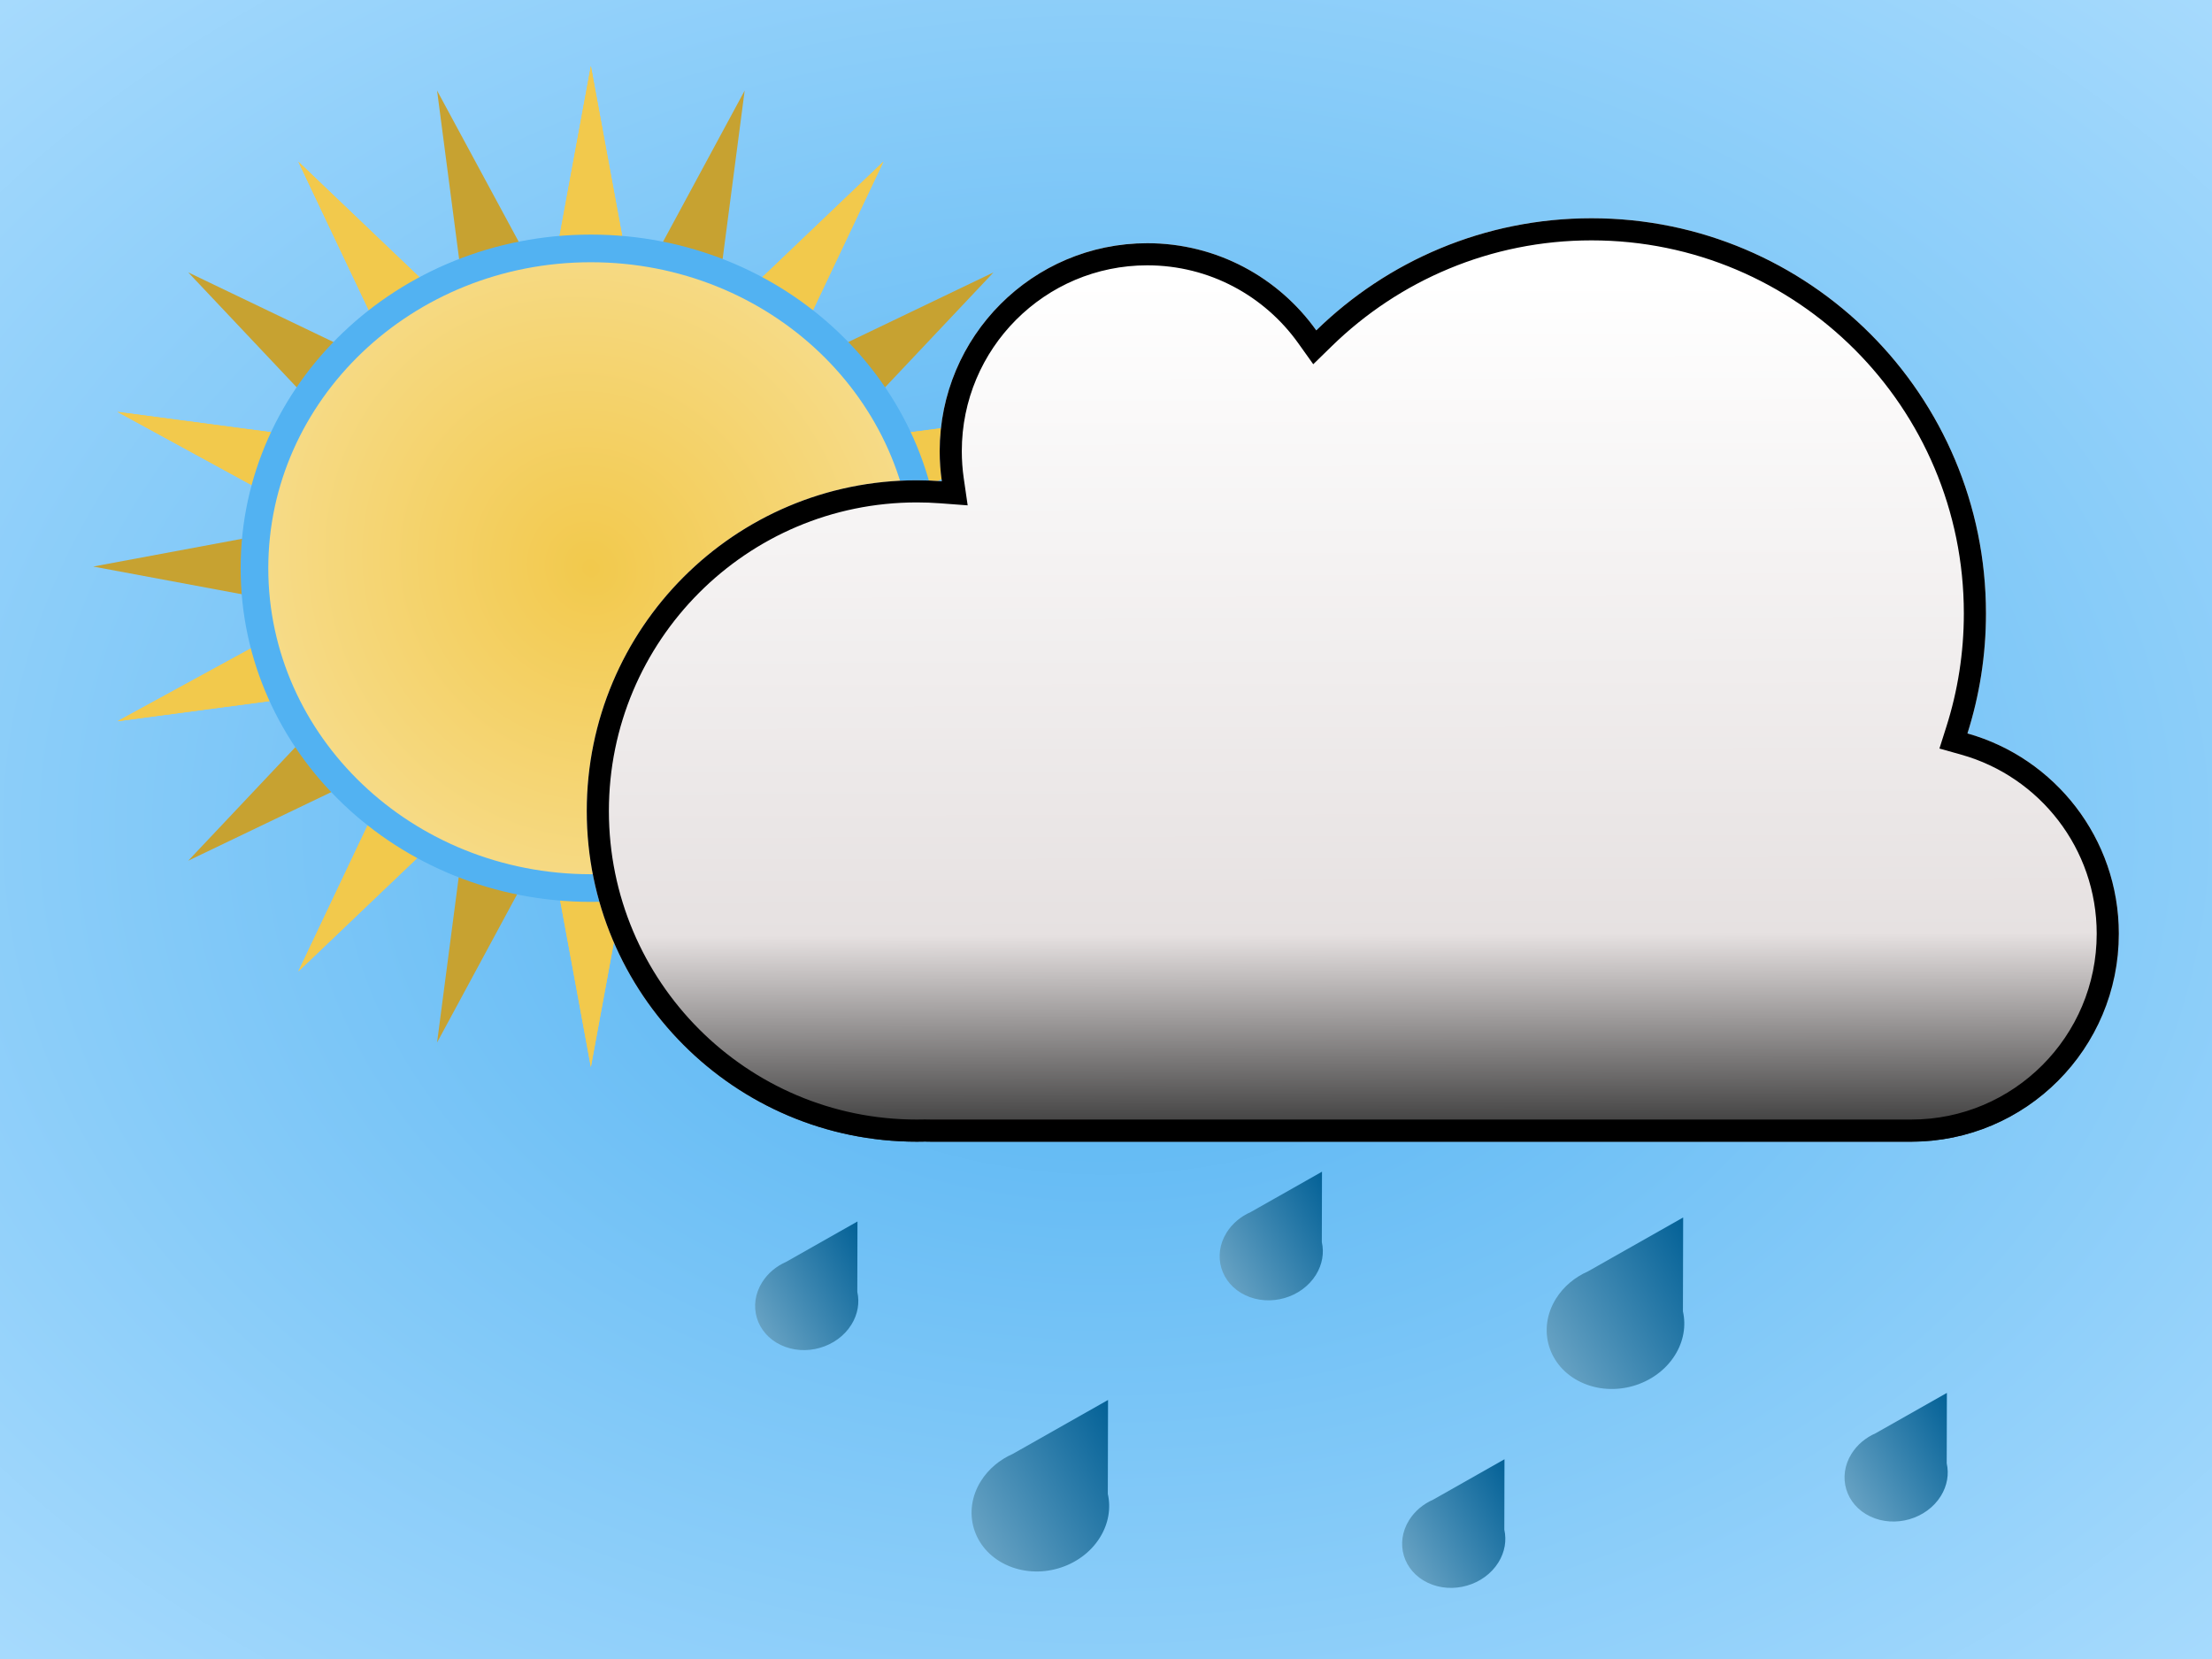 <svg width="400" height="300" viewBox="0 0 400 300" fill="none" xmlns="http://www.w3.org/2000/svg">
<rect width="400" height="300" fill="white"/>
<rect width="400" height="300" fill="url(#paint0_radial)"/>
<g filter="url(#filter0_d)">
<path fill-rule="evenodd" clip-rule="evenodd" d="M302.327 235.139L302.369 218.158L285.151 227.907C282.806 228.942 280.755 230.621 279.372 232.835C275.924 238.358 277.946 245.123 283.888 247.943C289.83 250.764 297.443 248.573 300.891 243.049C302.479 240.507 302.907 237.702 302.327 235.139Z" fill="url(#paint1_linear)"/>
</g>
<g filter="url(#filter1_d)">
<path fill-rule="evenodd" clip-rule="evenodd" d="M198.327 268.139L198.369 251.158L181.151 260.907C178.806 261.942 176.755 263.621 175.372 265.835C171.924 271.358 173.946 278.123 179.888 280.943C185.83 283.764 193.443 281.573 196.891 276.049C198.479 273.507 198.907 270.702 198.327 268.139Z" fill="url(#paint2_linear)"/>
</g>
<g filter="url(#filter2_d)">
<path fill-rule="evenodd" clip-rule="evenodd" d="M153.028 231.617L153.059 218.881L140.145 226.193C138.387 226.969 136.848 228.228 135.811 229.889C133.225 234.031 134.742 239.105 139.198 241.22C143.655 243.336 149.364 241.692 151.951 237.55C153.141 235.643 153.462 233.539 153.028 231.617Z" fill="url(#paint3_linear)"/>
</g>
<g filter="url(#filter3_d)">
<path fill-rule="evenodd" clip-rule="evenodd" d="M237.028 222.617L237.059 209.881L224.145 217.193C222.387 217.969 220.848 219.228 219.811 220.889C217.225 225.031 218.742 230.105 223.198 232.22C227.655 234.336 233.364 232.692 235.951 228.55C237.141 226.643 237.462 224.539 237.028 222.617Z" fill="url(#paint4_linear)"/>
</g>
<g filter="url(#filter4_d)">
<path fill-rule="evenodd" clip-rule="evenodd" d="M270.028 274.617L270.059 261.881L257.145 269.193C255.387 269.969 253.848 271.228 252.811 272.889C250.225 277.031 251.742 282.105 256.198 284.22C260.655 286.336 266.364 284.692 268.951 280.55C270.141 278.643 270.462 276.539 270.028 274.617Z" fill="url(#paint5_linear)"/>
</g>
<g filter="url(#filter5_d)">
<path fill-rule="evenodd" clip-rule="evenodd" d="M350.028 262.617L350.059 249.881L337.145 257.193C335.387 257.969 333.848 259.228 332.811 260.889C330.225 265.031 331.742 270.105 336.198 272.22C340.655 274.336 346.364 272.692 348.951 268.55C350.141 266.643 350.462 264.539 350.028 262.617Z" fill="url(#paint6_linear)"/>
</g>
<path d="M106.848 11.95L117.471 69.573L159.749 29.233L134.66 82.131L192.443 74.484L141.225 102.449L192.443 130.416L134.66 122.768L159.749 175.666L117.471 135.326L106.848 192.949L96.225 135.326L53.948 175.666L79.037 122.768L21.253 130.416L72.471 102.449L21.253 74.484L79.037 82.131L53.948 29.233L96.225 69.573L106.848 11.95Z" fill="#F2C94C"/>
<path d="M16.848 102.449L74.154 91.767L34.037 49.255L86.642 74.484L79.037 16.379L106.848 67.882L134.66 16.379L127.055 74.484L179.66 49.255L139.543 91.767L196.848 102.449L139.543 113.132L179.66 155.644L127.055 130.416L134.66 188.52L106.848 137.017L79.037 188.52L86.642 130.416L34.037 155.644L74.154 113.132L16.848 102.449Z" fill="#C7A231"/>
<path d="M106.848 11.95L117.471 69.573L159.749 29.233L134.66 82.131L192.443 74.484L141.225 102.449L192.443 130.416L134.66 122.768L159.749 175.666L117.471 135.326L106.848 192.949L96.225 135.326L53.948 175.666L79.037 122.768L21.253 130.416L72.471 102.449L21.253 74.484L79.037 82.131L53.948 29.233L96.225 69.573L106.848 11.95Z" fill="#F2C94C"/>
<path d="M167.682 102.754C167.682 134.582 140.561 160.588 106.848 160.588C73.135 160.588 46.015 134.582 46.015 102.754C46.015 70.927 73.135 44.921 106.848 44.921C140.561 44.921 167.682 70.927 167.682 102.754Z" fill="url(#paint7_radial)" stroke="#52B2F2" stroke-width="5"/>
<g filter="url(#filter6_d)">
<path d="M355.776 128.628C357.952 121.783 359.126 114.491 359.126 106.924C359.126 67.459 327.192 35.466 287.8 35.466C268.437 35.466 250.877 43.195 238.025 55.742C231.216 46.199 220.065 39.979 207.464 39.979C186.731 39.979 169.924 56.817 169.924 77.588C169.924 79.434 170.057 81.248 170.313 83.022C168.821 82.911 167.315 82.854 165.795 82.854C132.829 82.854 106.106 109.627 106.106 142.653C106.106 175.679 132.829 202.452 165.795 202.452C166.285 202.452 166.773 202.446 167.26 202.434C167.646 202.446 168.034 202.452 168.422 202.452H345.611C366.344 202.452 383.151 185.614 383.151 164.843C383.151 147.601 371.57 133.068 355.776 128.628Z" fill="url(#paint8_linear)"/>
<path d="M353.87 128.022L353.244 129.993L355.235 130.553C370.187 134.757 381.151 148.518 381.151 164.843C381.151 184.513 365.236 200.452 345.611 200.452H168.422C168.054 200.452 167.687 200.446 167.321 200.435L167.267 200.434L167.212 200.435C166.741 200.446 166.269 200.452 165.795 200.452C133.938 200.452 108.106 174.578 108.106 142.653C108.106 110.728 133.938 84.854 165.795 84.854C167.265 84.854 168.722 84.909 170.163 85.017L172.649 85.203L172.292 82.737C172.05 81.057 171.924 79.338 171.924 77.588C171.924 57.918 187.839 41.979 207.464 41.979C219.391 41.979 229.947 47.863 236.397 56.904L237.752 58.803L239.422 57.173C251.916 44.976 268.981 37.466 287.8 37.466C326.084 37.466 357.126 68.56 357.126 106.924C357.126 114.283 355.984 121.371 353.87 128.022Z" stroke="black" stroke-width="4"/>
</g>
<defs>
<filter id="filter0_d" x="267.69" y="208.158" width="48.884" height="55.017" filterUnits="userSpaceOnUse" color-interpolation-filters="sRGB">
<feFlood flood-opacity="0" result="BackgroundImageFix"/>
<feColorMatrix in="SourceAlpha" type="matrix" values="0 0 0 0 0 0 0 0 0 0 0 0 0 0 0 0 0 0 127 0"/>
<feOffset dx="2" dy="2"/>
<feGaussianBlur stdDeviation="6"/>
<feColorMatrix type="matrix" values="0 0 0 0 0.318 0 0 0 0 0.722 0 0 0 0 0.949 0 0 0 1 0"/>
<feBlend mode="normal" in2="BackgroundImageFix" result="effect1_dropShadow"/>
<feBlend mode="normal" in="SourceGraphic" in2="effect1_dropShadow" result="shape"/>
</filter>
<filter id="filter1_d" x="163.69" y="241.158" width="48.884" height="55.017" filterUnits="userSpaceOnUse" color-interpolation-filters="sRGB">
<feFlood flood-opacity="0" result="BackgroundImageFix"/>
<feColorMatrix in="SourceAlpha" type="matrix" values="0 0 0 0 0 0 0 0 0 0 0 0 0 0 0 0 0 0 127 0"/>
<feOffset dx="2" dy="2"/>
<feGaussianBlur stdDeviation="6"/>
<feColorMatrix type="matrix" values="0 0 0 0 0.318 0 0 0 0 0.722 0 0 0 0 0.949 0 0 0 1 0"/>
<feBlend mode="normal" in2="BackgroundImageFix" result="effect1_dropShadow"/>
<feBlend mode="normal" in="SourceGraphic" in2="effect1_dropShadow" result="shape"/>
</filter>
<filter id="filter2_d" x="124.55" y="208.881" width="42.663" height="47.262" filterUnits="userSpaceOnUse" color-interpolation-filters="sRGB">
<feFlood flood-opacity="0" result="BackgroundImageFix"/>
<feColorMatrix in="SourceAlpha" type="matrix" values="0 0 0 0 0 0 0 0 0 0 0 0 0 0 0 0 0 0 127 0"/>
<feOffset dx="2" dy="2"/>
<feGaussianBlur stdDeviation="6"/>
<feColorMatrix type="matrix" values="0 0 0 0 0.318 0 0 0 0 0.722 0 0 0 0 0.949 0 0 0 1 0"/>
<feBlend mode="normal" in2="BackgroundImageFix" result="effect1_dropShadow"/>
<feBlend mode="normal" in="SourceGraphic" in2="effect1_dropShadow" result="shape"/>
</filter>
<filter id="filter3_d" x="208.55" y="199.881" width="42.663" height="47.262" filterUnits="userSpaceOnUse" color-interpolation-filters="sRGB">
<feFlood flood-opacity="0" result="BackgroundImageFix"/>
<feColorMatrix in="SourceAlpha" type="matrix" values="0 0 0 0 0 0 0 0 0 0 0 0 0 0 0 0 0 0 127 0"/>
<feOffset dx="2" dy="2"/>
<feGaussianBlur stdDeviation="6"/>
<feColorMatrix type="matrix" values="0 0 0 0 0.318 0 0 0 0 0.722 0 0 0 0 0.949 0 0 0 1 0"/>
<feBlend mode="normal" in2="BackgroundImageFix" result="effect1_dropShadow"/>
<feBlend mode="normal" in="SourceGraphic" in2="effect1_dropShadow" result="shape"/>
</filter>
<filter id="filter4_d" x="241.55" y="251.881" width="42.663" height="47.262" filterUnits="userSpaceOnUse" color-interpolation-filters="sRGB">
<feFlood flood-opacity="0" result="BackgroundImageFix"/>
<feColorMatrix in="SourceAlpha" type="matrix" values="0 0 0 0 0 0 0 0 0 0 0 0 0 0 0 0 0 0 127 0"/>
<feOffset dx="2" dy="2"/>
<feGaussianBlur stdDeviation="6"/>
<feColorMatrix type="matrix" values="0 0 0 0 0.318 0 0 0 0 0.722 0 0 0 0 0.949 0 0 0 1 0"/>
<feBlend mode="normal" in2="BackgroundImageFix" result="effect1_dropShadow"/>
<feBlend mode="normal" in="SourceGraphic" in2="effect1_dropShadow" result="shape"/>
</filter>
<filter id="filter5_d" x="321.55" y="239.881" width="42.663" height="47.262" filterUnits="userSpaceOnUse" color-interpolation-filters="sRGB">
<feFlood flood-opacity="0" result="BackgroundImageFix"/>
<feColorMatrix in="SourceAlpha" type="matrix" values="0 0 0 0 0 0 0 0 0 0 0 0 0 0 0 0 0 0 127 0"/>
<feOffset dx="2" dy="2"/>
<feGaussianBlur stdDeviation="6"/>
<feColorMatrix type="matrix" values="0 0 0 0 0.318 0 0 0 0 0.722 0 0 0 0 0.949 0 0 0 1 0"/>
<feBlend mode="normal" in2="BackgroundImageFix" result="effect1_dropShadow"/>
<feBlend mode="normal" in="SourceGraphic" in2="effect1_dropShadow" result="shape"/>
</filter>
<filter id="filter6_d" x="102.106" y="35.466" width="285.046" height="174.986" filterUnits="userSpaceOnUse" color-interpolation-filters="sRGB">
<feFlood flood-opacity="0" result="BackgroundImageFix"/>
<feColorMatrix in="SourceAlpha" type="matrix" values="0 0 0 0 0 0 0 0 0 0 0 0 0 0 0 0 0 0 127 0"/>
<feOffset dy="4"/>
<feGaussianBlur stdDeviation="2"/>
<feColorMatrix type="matrix" values="0 0 0 0 0 0 0 0 0 0 0 0 0 0 0 0 0 0 0.25 0"/>
<feBlend mode="normal" in2="BackgroundImageFix" result="effect1_dropShadow"/>
<feBlend mode="normal" in="SourceGraphic" in2="effect1_dropShadow" result="shape"/>
</filter>
<radialGradient id="paint0_radial" cx="0" cy="0" r="1" gradientUnits="userSpaceOnUse" gradientTransform="translate(200 150) rotate(90) scale(250 333.333)">
<stop stop-color="#4DB0F1"/>
<stop offset="1" stop-color="#B7E2FF"/>
</radialGradient>
<linearGradient id="paint1_linear" x1="307.224" y1="226.828" x2="272.609" y2="246.184" gradientUnits="userSpaceOnUse">
<stop stop-color="#036197"/>
<stop offset="1" stop-color="#7BAFCC"/>
</linearGradient>
<linearGradient id="paint2_linear" x1="203.224" y1="259.828" x2="168.609" y2="279.184" gradientUnits="userSpaceOnUse">
<stop stop-color="#036197"/>
<stop offset="1" stop-color="#7BAFCC"/>
</linearGradient>
<linearGradient id="paint3_linear" x1="156.701" y1="225.383" x2="130.739" y2="239.9" gradientUnits="userSpaceOnUse">
<stop stop-color="#036197"/>
<stop offset="1" stop-color="#7BAFCC"/>
</linearGradient>
<linearGradient id="paint4_linear" x1="240.701" y1="216.383" x2="214.739" y2="230.9" gradientUnits="userSpaceOnUse">
<stop stop-color="#036197"/>
<stop offset="1" stop-color="#7BAFCC"/>
</linearGradient>
<linearGradient id="paint5_linear" x1="273.701" y1="268.383" x2="247.739" y2="282.9" gradientUnits="userSpaceOnUse">
<stop stop-color="#036197"/>
<stop offset="1" stop-color="#7BAFCC"/>
</linearGradient>
<linearGradient id="paint6_linear" x1="353.701" y1="256.383" x2="327.739" y2="270.9" gradientUnits="userSpaceOnUse">
<stop stop-color="#036197"/>
<stop offset="1" stop-color="#7BAFCC"/>
</linearGradient>
<radialGradient id="paint7_radial" cx="0" cy="0" r="1" gradientUnits="userSpaceOnUse" gradientTransform="translate(106.848 102.754) rotate(143.116) scale(176.169 186.247)">
<stop stop-color="#F2C94C"/>
<stop offset="1" stop-color="white"/>
</radialGradient>
<linearGradient id="paint8_linear" x1="244.253" y1="46.749" x2="244.63" y2="202.452" gradientUnits="userSpaceOnUse">
<stop stop-color="white"/>
<stop offset="0.759" stop-color="#E6E1E1"/>
<stop offset="1" stop-color="#333333"/>
</linearGradient>
</defs>
</svg>
